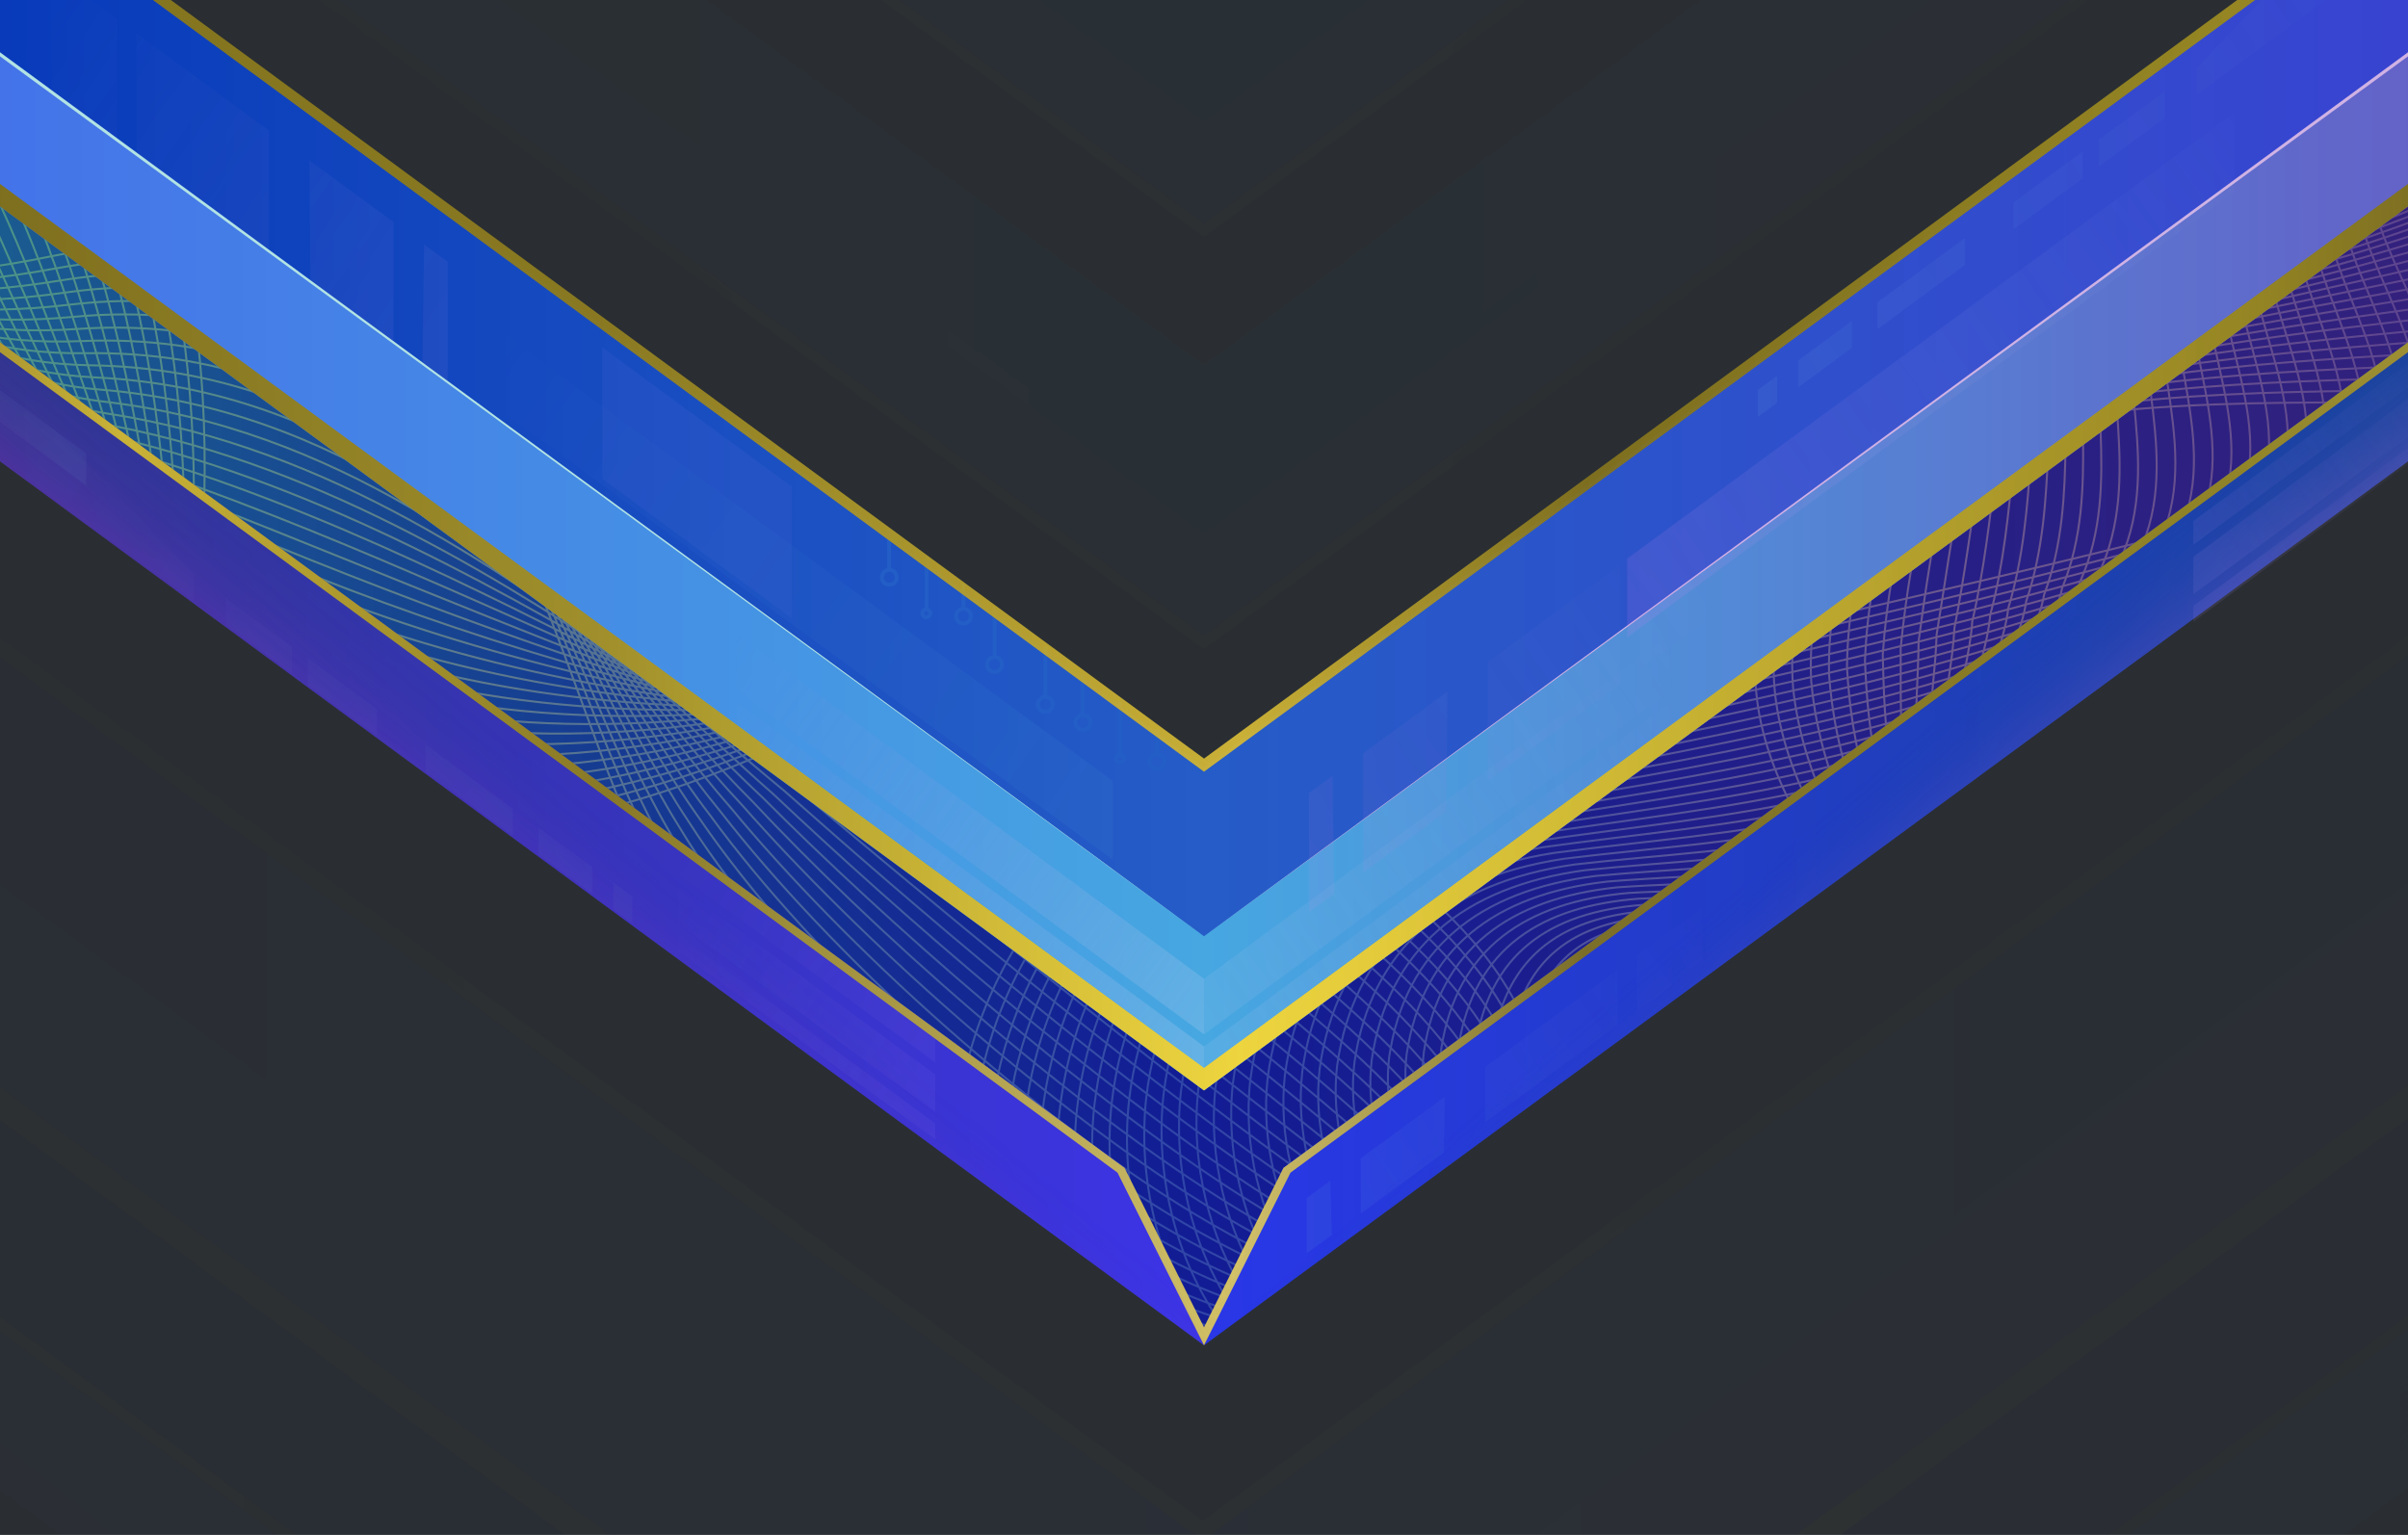 <?xml version="1.0" encoding="UTF-8"?>
<!-- Created with Inkscape (http://www.inkscape.org/) -->
<svg width="400" height="255" version="1.1" viewBox="0 0 105.83 67.469" xmlns="http://www.w3.org/2000/svg" xmlns:xlink="http://www.w3.org/1999/xlink">
 <defs>
  <linearGradient id="linearGradient16905">
   <stop stop-color="#1b668f" offset="0"/>
   <stop stop-color="#121c94" offset=".5"/>
   <stop stop-color="#382279" offset="1"/>
  </linearGradient>
  <linearGradient id="linearGradient78639">
   <stop stop-color="#2936ea" offset="0"/>
   <stop stop-color="#164593" offset="1"/>
  </linearGradient>
  <linearGradient id="linearGradient75480-3" x1="-21.655" x2="1378.4" y1="110.14" y2="110.14" gradientTransform="matrix(.088 0 0 .088 -7.087 3.644)" gradientUnits="userSpaceOnUse" xlink:href="#linearGradient16905"/>
  <linearGradient id="linearGradient3595-6" x1="-21.656" x2="383.08" y1="81.035" y2="81.035" gradientTransform="matrix(.332 0 0 .332 -7.087 -9.1482e-6)" gradientUnits="userSpaceOnUse">
   <stop stop-color="#51d677" stop-opacity=".478" offset="0"/>
   <stop stop-color="#eded84" stop-opacity=".329" offset=".265"/>
   <stop stop-color="#a9ebf6" stop-opacity=".2" offset=".495"/>
   <stop stop-color="#e9bf9d" stop-opacity=".357" offset=".742"/>
   <stop stop-color="#5138aa" stop-opacity=".522" offset="1"/>
  </linearGradient>
  <linearGradient id="linearGradient21995-7" x1="-21.655" x2="383.08" y1="92.147" y2="92.147" gradientTransform="translate(0 -155.84)" gradientUnits="userSpaceOnUse">
   <stop stop-color="#445feb" offset="0"/>
   <stop stop-color="#252fb5" offset=".5"/>
   <stop stop-color="#9b53c1" offset="1"/>
  </linearGradient>
  <linearGradient id="linearGradient21997-5" x1="-21.655" x2="383.08" y1="99.556" y2="99.556" gradientTransform="translate(0 -189.92)" gradientUnits="userSpaceOnUse">
   <stop stop-color="#3410ab" stop-opacity=".675" offset="0"/>
   <stop stop-color="#169bd6" offset=".5"/>
   <stop stop-color="#0940a2" stop-opacity=".57" offset="1"/>
  </linearGradient>
  <linearGradient id="linearGradient21999-5" x1="-24.528" x2="386.16" y1="-24.045" y2="-24.045" gradientTransform="translate(0 -138.44)" gradientUnits="userSpaceOnUse">
   <stop stop-color="#6a5e19" offset="0"/>
   <stop stop-color="#85751e" stop-opacity=".988" offset=".147"/>
   <stop stop-color="#8c7b20" stop-opacity=".969" offset=".305"/>
   <stop stop-color="#bda62c" stop-opacity=".957" offset=".511"/>
   <stop stop-color="#82721e" stop-opacity=".949" offset=".623"/>
   <stop stop-color="#968623" stop-opacity=".996" offset=".835"/>
   <stop stop-color="#4e4412" stop-opacity=".922" offset="1"/>
  </linearGradient>
  <linearGradient id="linearGradient22001-2" x1="-21.655" x2="1378.4" y1="110.14" y2="110.14" gradientTransform="matrix(.265 0 0 .265 0 -4.9)" gradientUnits="userSpaceOnUse" xlink:href="#linearGradient16905"/>
  <linearGradient id="linearGradient22003-9" x1="181.04" x2="361.42" y1="110.14" y2="110.14" gradientTransform="translate(0 -18.521)" gradientUnits="userSpaceOnUse" xlink:href="#linearGradient78639"/>
  <linearGradient id="linearGradient22005-1" x1="-21.655" x2="183.99" y1="110.14" y2="110.14" gradientTransform="translate(0 -18.521)" gradientUnits="userSpaceOnUse">
   <stop stop-color="#2f38a6" offset="0"/>
   <stop stop-color="#3d33eb" offset="1"/>
  </linearGradient>
  <linearGradient id="linearGradient22007-2" x1="-82.44" x2="1448.4" y1="345.52" y2="345.52" gradientTransform="scale(.265)" gradientUnits="userSpaceOnUse" xlink:href="#linearGradient1294-7"/>
  <linearGradient id="linearGradient1294-7">
   <stop stop-color="#6a5e19" offset="0"/>
   <stop stop-color="#d1b832" stop-opacity=".988" offset=".147"/>
   <stop stop-color="#8c7b20" stop-opacity=".969" offset=".305"/>
   <stop stop-color="#dbc865" stop-opacity=".957" offset=".511"/>
   <stop stop-color="#82721e" stop-opacity=".949" offset=".623"/>
   <stop stop-color="#968623" stop-opacity=".996" offset=".835"/>
   <stop stop-color="#cfb530" stop-opacity=".922" offset="1"/>
  </linearGradient>
  <linearGradient id="linearGradient22009-0" x1="-21.655" x2="383.08" y1="92.147" y2="92.147" gradientTransform="translate(0 -18.521)" gradientUnits="userSpaceOnUse">
   <stop stop-color="#445feb" offset="0"/>
   <stop stop-color="#4a55ed" offset=".5"/>
   <stop stop-color="#9b53c1" offset="1"/>
  </linearGradient>
  <linearGradient id="linearGradient22011-9" x1="-24.528" x2="386.16" y1="-24.045" y2="-24.045" gradientTransform="translate(0 -2.353)" gradientUnits="userSpaceOnUse" xlink:href="#linearGradient1056-3"/>
  <linearGradient id="linearGradient1056-3">
   <stop stop-color="#6a5e19" offset="0"/>
   <stop stop-color="#85751e" stop-opacity=".988" offset=".147"/>
   <stop stop-color="#a38f26" stop-opacity=".969" offset=".305"/>
   <stop stop-color="#f5d737" stop-opacity=".957" offset=".511"/>
   <stop stop-color="#968623" stop-opacity=".996" offset=".835"/>
   <stop stop-color="#4e4412" stop-opacity=".922" offset="1"/>
  </linearGradient>
  <linearGradient id="linearGradient22013-6" x1="-21.655" x2="383.08" y1="99.556" y2="99.556" gradientTransform="translate(0 -59.037)" gradientUnits="userSpaceOnUse">
   <stop stop-color="#3410ab" stop-opacity=".675" offset="0"/>
   <stop stop-color="#2936e9" offset=".5"/>
   <stop stop-color="#0940a2" stop-opacity=".57" offset="1"/>
  </linearGradient>
  <linearGradient id="linearGradient22015-0" x1="-24.528" x2="386.16" y1="-24.045" y2="-24.045" gradientTransform="translate(0 -44.553)" gradientUnits="userSpaceOnUse" xlink:href="#linearGradient17531-6"/>
  <linearGradient id="linearGradient17531-6">
   <stop stop-color="#6a5e19" offset="0"/>
   <stop stop-color="#85751e" stop-opacity=".988" offset=".147"/>
   <stop stop-color="#8c7b20" stop-opacity=".969" offset=".305"/>
   <stop stop-color="#d1b637" stop-opacity=".957" offset=".511"/>
   <stop stop-color="#82721e" stop-opacity=".949" offset=".623"/>
   <stop stop-color="#968623" stop-opacity=".996" offset=".835"/>
   <stop stop-color="#4e4412" stop-opacity=".922" offset="1"/>
  </linearGradient>
  <linearGradient id="linearGradient22017-2" x1="253.56" x2="239.42" y1="147.01" y2="130.45" gradientTransform="translate(0 -18.521)" gradientUnits="userSpaceOnUse">
   <stop stop-color="#28ead8" stop-opacity=".588" offset="0"/>
   <stop stop-color="#164593" stop-opacity=".023" offset="1"/>
  </linearGradient>
  <linearGradient id="linearGradient22019-6" x1="251.13" x2="241.25" y1="138.13" y2="126.04" gradientTransform="matrix(-1 0 0 1 361.42 -18.521)" gradientUnits="userSpaceOnUse">
   <stop stop-color="#dc29ea" stop-opacity=".687" offset="0"/>
   <stop stop-color="#164593" stop-opacity=".023" offset="1"/>
  </linearGradient>
  <linearGradient id="linearGradient24593-1" x1="181.04" x2="361.42" y1="110.14" y2="110.14" gradientTransform="matrix(.332 0 0 .332 -7.087 -.879)" gradientUnits="userSpaceOnUse" xlink:href="#linearGradient78639"/>
  <linearGradient id="linearGradient78325-8" x1="-21.655" x2="183.99" y1="110.14" y2="110.14" gradientTransform="matrix(.332 0 0 .332 -7.087 -.879)" gradientUnits="userSpaceOnUse">
   <stop stop-color="#2e3476" offset="0"/>
   <stop stop-color="#3d33eb" offset="1"/>
  </linearGradient>
  <linearGradient id="linearGradient87990-7" x1="-82.44" x2="1448.4" y1="345.52" y2="345.52" gradientTransform="matrix(.088 0 0 .088 -7.087 5.271)" gradientUnits="userSpaceOnUse" xlink:href="#linearGradient1294-7"/>
  <linearGradient id="linearGradient25753-9" x1="-21.655" x2="383.08" y1="92.147" y2="92.147" gradientTransform="matrix(.332 0 0 .332 -7.087 -.879)" gradientUnits="userSpaceOnUse">
   <stop stop-color="#4465eb" offset="0"/>
   <stop stop-color="#46a7e1" offset=".5"/>
   <stop stop-color="#6b50c1" offset="1"/>
  </linearGradient>
  <linearGradient id="linearGradient25219-2" x1="-24.528" x2="386.16" y1="-24.045" y2="-24.045" gradientTransform="matrix(.332 0 0 .332 -7.087 4.49)" gradientUnits="userSpaceOnUse" xlink:href="#linearGradient1056-3"/>
  <linearGradient id="linearGradient14910-0" x1="253.56" x2="239.42" y1="147.01" y2="130.45" gradientTransform="matrix(.332 0 0 .332 -7.087 -.879)" gradientUnits="userSpaceOnUse">
   <stop stop-color="#e06fea" stop-opacity=".39" offset="0"/>
   <stop stop-color="#164593" stop-opacity=".023" offset="1"/>
  </linearGradient>
  <linearGradient id="linearGradient15720-2" x1="251.13" x2="241.25" y1="138.13" y2="126.04" gradientTransform="matrix(-.332 0 0 .332 112.92 -.879)" gradientUnits="userSpaceOnUse">
   <stop stop-color="#dc29ea" stop-opacity=".183" offset="0"/>
   <stop stop-color="#164593" stop-opacity=".023" offset="1"/>
  </linearGradient>
  <linearGradient id="linearGradient35006-37" x1="542.26" x2="409.86" y1="531.52" y2="437.69" gradientTransform="matrix(.088 0 0 .088 -7.087 -9.1482e-6)" gradientUnits="userSpaceOnUse">
   <stop stop-color="#9e80dc" stop-opacity=".08" offset="0"/>
   <stop stop-color="#9e80dc" stop-opacity="0" offset="1"/>
  </linearGradient>
  <linearGradient id="linearGradient35006-3-5" x1="542.26" x2="409.86" y1="531.52" y2="437.69" gradientTransform="matrix(-.088 0 0 .088 144.58 -22.758)" gradientUnits="userSpaceOnUse">
   <stop stop-color="#9e80dc" stop-opacity=".123" offset="0"/>
   <stop stop-color="#9e80dc" stop-opacity="0" offset="1"/>
  </linearGradient>
  <linearGradient id="linearGradient26562-9" x1="-21.655" x2="383.08" y1="99.556" y2="99.556" gradientTransform="matrix(.332 0 0 .332 -7.087 -14.331)" gradientUnits="userSpaceOnUse">
   <stop stop-color="#0031b6" offset="0"/>
   <stop stop-color="#255cc7" offset=".5"/>
   <stop stop-color="#3d3dd3" offset="1"/>
  </linearGradient>
  <linearGradient id="linearGradient34063-2" x1="79.735" x2="21.187" y1="42.158" y2="1.004" gradientTransform="matrix(.332 0 0 .332 -7.087 -9.1482e-6)" gradientUnits="userSpaceOnUse">
   <stop stop-color="#9e7fdc" stop-opacity=".1" offset="0"/>
   <stop stop-color="#9e7fdc" stop-opacity="0" offset="1"/>
  </linearGradient>
  <linearGradient id="linearGradient53858-2" x1="79.735" x2="21.187" y1="42.158" y2="1.004" gradientTransform="matrix(-.332 0 0 .332 84.188 38.348)" gradientUnits="userSpaceOnUse">
   <stop stop-color="#7fdcdb" stop-opacity=".07" offset="0"/>
   <stop stop-color="#9e7fdc" stop-opacity="0" offset="1"/>
  </linearGradient>
  <linearGradient id="linearGradient35392-8" x1="654.09" x2="409.86" y1="615.36" y2="437.69" gradientTransform="matrix(.088 0 0 .088 -4.539 -9.499)" gradientUnits="userSpaceOnUse">
   <stop stop-color="#b1cdef" stop-opacity=".263" offset="0"/>
   <stop stop-color="#9e80dc" stop-opacity="0" offset="1"/>
  </linearGradient>
  <linearGradient id="linearGradient37083-9" x1="32.688" x2="-4.307" y1="61.359" y2="35.59" gradientTransform="matrix(.332 0 0 .332 -7.087 -9.1482e-6)" gradientUnits="userSpaceOnUse">
   <stop stop-color="#a9e3ed" stop-opacity=".05" offset="0"/>
   <stop stop-color="#a9e3ed" stop-opacity="0" offset="1"/>
  </linearGradient>
  <linearGradient id="linearGradient37280-7" x1="32.688" x2="-4.307" y1="61.359" y2="35.59" gradientTransform="matrix(.814 0 0 .814 22.245 -14.519)" gradientUnits="userSpaceOnUse">
   <stop stop-color="#60cbde" stop-opacity=".06" offset="0"/>
   <stop stop-color="#a9e3ed" stop-opacity="0" offset="1"/>
  </linearGradient>
  <linearGradient id="linearGradient37849-3" x1="32.688" x2="-4.307" y1="61.359" y2="35.59" gradientTransform="matrix(.814 0 0 .814 1.134 -11.718)" gradientUnits="userSpaceOnUse">
   <stop stop-color="#84b0b8" stop-opacity=".05" offset="0"/>
   <stop stop-color="#a9e3ed" stop-opacity="0" offset="1"/>
  </linearGradient>
  <linearGradient id="linearGradient69576-6" x1="-24.528" x2="386.16" y1="-24.045" y2="-24.045" gradientTransform="matrix(.332 0 0 .332 -7.087 -9.522)" gradientUnits="userSpaceOnUse" xlink:href="#linearGradient17531-6"/>
  <linearGradient id="linearGradient53643-1" x1="79.735" x2="21.187" y1="42.158" y2="1.004" gradientTransform="matrix(-.332 0 0 .332 84.291 23.36)" gradientUnits="userSpaceOnUse">
   <stop stop-color="#dc7fdc" stop-opacity=".08" offset="0"/>
   <stop stop-color="#9e7fdc" stop-opacity="0" offset="1"/>
  </linearGradient>
  <linearGradient id="linearGradient53697-2" x1="32.688" x2="-4.307" y1="61.359" y2="35.59" gradientTransform="matrix(-.814 0 0 .814 103.92 -33.988)" gradientUnits="userSpaceOnUse">
   <stop stop-color="#a9e3ed" stop-opacity=".06" offset="0"/>
   <stop stop-color="#a9e3ed" stop-opacity="0" offset="1"/>
  </linearGradient>
  <linearGradient id="linearGradient53804-9" x1="32.688" x2="-4.307" y1="61.359" y2="35.59" gradientTransform="matrix(-.814 0 0 .814 98.174 -24.293)" gradientUnits="userSpaceOnUse">
   <stop stop-color="#dd83f2" stop-opacity=".125" offset="0"/>
   <stop stop-color="#a9e3ed" stop-opacity="0" offset="1"/>
  </linearGradient>
  <linearGradient id="linearGradient5163-3" x1="654.09" x2="409.86" y1="615.36" y2="437.69" gradientTransform="matrix(-.088 0 0 .088 110.37 -9.499)" gradientUnits="userSpaceOnUse">
   <stop stop-color="#b1cdef" stop-opacity=".147" offset="0"/>
   <stop stop-color="#9e80dc" stop-opacity="0" offset="1"/>
  </linearGradient>
 </defs>
 <rect width="105.83" height="67.469" fill="#2a2e32" stop-color="#000000" style="-inkscape-stroke:none;font-variation-settings:normal;paint-order:stroke fill markers"/>
 <path d="m-14.277-2.166v6.946l63.546 46.665 3.646 7.696 3.646-7.696 63.546-46.665v-6.946l-67.192 49.343z" fill="url(#linearGradient75480-3)" stop-color="#000000" style="-inkscape-stroke:none;font-variation-settings:normal"/>
 <path d="m-20.818 5.26s3.598 7.484 16.797 6.832c1.885-0.093 3.967-0.352 6.262-0.823 13.769-2.824 18.737 7.374 22.335 16.909 1.199 3.179 2.246 6.284 3.416 8.808 3.362 7.254 11.739 16.196 20.94 20.286 5.52 2.454 11.337 3.162 16.544 0.709 4.436-2.089 5.301-4.623 5.122-6.981s-1.404-4.543-1.146-5.933c0.667-3.596 3.259-4.043 5.861-3.801 4.336 0.403 8.7 2.717 4.226-4.454-1.39-2.228-2.08-4.231-2.311-5.999-0.692-5.304 2.753-8.489 3.857-9.235 1.453-0.982 3.155-1.719 5.039-2.272 13.189-3.87 35.299 1.308 43.194-4.86m-149.66-9.428c0.319 0.1 3.868 7.763 16.677 7.427 1.828-0.029 3.857-0.229 6.101-0.644 13.464-2.49 18.655 7.353 22.429 16.497 1.244 3.054 2.356 6.064 3.591 8.53 3.511 7.08 11.919 15.927 20.957 20.06 5.423 2.48 11.096 3.279 16.131 1 4.277-1.891 5.001-4.224 4.612-6.453-0.389-2.229-1.747-4.618-1.469-6.241 0.669-3.7 3.321-4.342 6.155-4.18 4.569 0.307 9.292 2.451 5.214-4.593-1.242-2.195-1.838-4.166-2.042-5.9-0.544-5.25 2.6-8.535 3.72-9.344 1.42-0.968 3.09-1.696 4.946-2.241 13.19-3.82 34.58 0.754 42.256-5.242m-148.8-8.917c0.637 0.199 4.138 8.043 16.558 8.021 1.771 0.036 3.747-0.106 5.94-0.465 13.158-2.157 18.572 7.333 22.522 16.085 1.29 2.93 2.466 5.845 3.765 8.252 3.66 6.907 12.098 15.658 20.975 19.834 5.326 2.506 10.856 3.396 15.719 1.291 4.117-1.692 4.701-3.825 4.103-5.924-0.598-2.098-2.091-4.693-1.792-6.549 0.672-3.804 3.382-4.64 6.45-4.559 4.802 0.21 9.884 2.185 6.202-4.732-1.095-2.162-1.596-4.101-1.773-5.801-0.397-5.196 2.447-8.581 3.582-9.453 1.387-0.955 3.024-1.673 4.853-2.21 13.191-3.769 33.86 0.2 41.317-5.625m-147.94-8.406c0.956 0.299 4.408 8.322 16.438 8.616 1.714 0.1 3.637 0.017 5.779-0.287 12.852-1.824 18.49 7.312 22.616 15.673 1.335 2.805 2.576 5.626 3.94 7.974 3.809 6.734 12.277 15.389 20.993 19.608 5.229 2.532 10.615 3.514 15.307 1.582 3.958-1.494 4.401-3.426 3.594-5.395-0.807-1.968-2.434-4.768-2.114-6.857 0.674-3.908 3.444-4.939 6.745-4.938 5.035 0.114 10.476 1.919 7.19-4.872-0.948-2.129-1.354-4.037-1.504-5.702-0.25-5.141 2.293-8.627 3.444-9.562 1.355-0.942 2.959-1.651 4.76-2.179 13.192-3.719 33.141-0.354 40.378-6.008m-147.09-7.895c1.275 0.399 4.678 8.602 16.318 9.211 1.657 0.165 3.527 0.14 5.618-0.108 12.546-1.49 18.407 7.292 22.709 15.26 1.38 2.681 2.686 5.407 4.114 7.696 3.958 6.561 12.456 15.119 21.01 19.382 5.132 2.558 10.375 3.631 14.895 1.873 3.799-1.296 4.1-3.028 3.084-4.866s-2.778-4.843-2.437-7.166c0.677-4.012 3.506-5.237 7.039-5.316 5.267 0.018 11.068 1.653 8.178-5.011-0.8-2.096-1.113-3.972-1.236-5.603-0.102-5.087 2.14-8.673 3.306-9.671 1.322-0.928 2.894-1.628 4.666-2.148 13.193-3.669 32.422-0.908 39.44-6.391m-146.23-7.383c1.593 0.499 4.947 8.882 16.199 9.805 1.6 0.229 3.417 0.264 5.457 0.071 12.24-1.157 18.325 7.271 22.803 14.848 1.425 2.557 2.796 5.188 4.288 7.418 4.108 6.388 12.636 14.85 21.028 19.156 5.035 2.583 10.135 3.749 14.482 2.164 3.639-1.097 3.8-2.629 2.575-4.337-1.225-1.708-3.121-4.918-2.759-7.474 0.679-4.116 3.568-5.536 7.334-5.695 5.5-0.078 11.66 1.387 9.167-5.151-0.653-2.063-0.871-3.907-0.967-5.504 0.045-5.033 1.986-8.72 3.168-9.78 1.29-0.915 2.829-1.605 4.573-2.117 13.194-3.618 31.702-1.462 38.501-6.774m-145.37-6.872c1.912 0.598 5.217 9.161 16.079 10.4 1.543 0.293 3.307 0.387 5.295 0.25 11.934-0.823 18.242 7.251 22.896 14.436 1.47 2.432 2.906 4.968 4.463 7.14 4.257 6.214 12.815 14.581 21.045 18.93 4.938 2.609 9.894 3.866 14.07 2.454 3.48-0.899 3.5-2.23 2.066-3.808s-3.464-4.993-3.082-7.782c0.681-4.22 3.629-5.835 7.629-6.074 5.733-0.174 12.252 1.12 10.155-5.29-0.506-2.03-0.629-3.842-0.698-5.404 0.193-4.979 1.833-8.766 3.031-9.889 1.257-0.902 2.764-1.582 4.48-2.086 13.194-3.568 30.983-2.017 37.562-7.156m-144.52-6.361c2.231 0.698 5.487 9.441 15.959 10.995 1.486 0.358 3.196 0.51 5.134 0.428 11.628-0.49 18.16 7.231 22.99 14.024 1.516 2.308 3.015 4.749 4.637 6.862 4.406 6.041 12.994 14.312 21.063 18.704 4.841 2.635 9.654 3.983 13.658 2.745 3.32-0.7 3.2-1.832 1.556-3.279-1.643-1.448-3.808-5.068-3.405-8.09 0.684-4.324 3.691-6.133 7.923-6.453 5.966-0.271 12.844 0.854 11.143-5.429-0.358-1.997-0.387-3.777-0.429-5.305 0.34-4.924 1.679-8.812 2.893-9.998 1.224-0.888 2.698-1.559 4.387-2.055 13.195-3.518 30.264-2.571 36.624-7.539m-143.66-5.85c2.55 0.798 5.757 9.72 15.84 11.589 1.429 0.422 3.086 0.633 4.973 0.607 11.323-0.156 18.077 7.21 23.083 13.611 1.561 2.183 3.125 4.53 4.812 6.584 4.555 5.868 13.173 14.043 21.081 18.478 4.744 2.661 9.413 4.101 13.246 3.036 3.161-0.502 2.899-1.433 1.047-2.75-1.853-1.317-4.151-5.143-3.727-8.398 0.686-4.428 3.753-6.432 8.218-6.832 6.198-0.367 13.436 0.588 12.131-5.569-0.211-1.964-0.145-3.712-0.16-5.206 0.487-4.87 1.526-8.858 2.755-10.107 1.192-0.875 2.633-1.537 4.294-2.024 13.196-3.467 29.544-3.125 35.685-7.922m-142.8-5.338c2.868 0.897 6.027 10 15.72 12.184 1.371 0.487 2.976 0.756 4.812 0.786 11.017 0.177 17.995 7.19 23.177 13.199 1.606 2.059 3.235 4.311 4.986 6.306 4.704 5.695 13.352 13.773 21.098 18.252 4.647 2.687 9.173 4.218 12.834 3.327 3.001-0.303 2.599-1.034 0.537-2.221-2.062-1.187-4.495-5.218-4.05-8.706 0.689-4.532 3.815-6.73 8.513-7.21 6.431-0.463 14.028 0.322 13.119-5.708-0.064-1.931 0.097-3.647 0.109-5.107 0.635-4.816 1.373-8.905 2.617-10.216 1.159-0.862 2.568-1.514 4.2-1.993 13.197-3.417 28.825-3.679 34.747-8.305m-141.94-4.827c3.187 0.997 6.297 10.279 15.6 12.778 1.314 0.551 2.866 0.879 4.651 0.964 10.711 0.51 17.912 7.169 23.27 12.787 1.651 1.935 3.345 4.091 5.16 6.028 4.854 5.521 13.532 13.504 21.116 18.025 4.551 2.713 8.933 4.336 12.421 3.618 2.842-0.105 2.299-0.635 0.028-1.692s-4.838-5.293-4.372-9.014c0.691-4.636 3.877-7.029 8.808-7.589 6.664-0.559 14.62 0.056 14.107-5.848 0.084-1.899 0.339-3.582 0.377-5.008 0.782-4.761 1.219-8.951 2.479-10.325 1.126-0.848 2.503-1.491 4.107-1.962 13.198-3.366 28.106-4.233 33.808-8.687m-141.09-4.316c3.506 1.097 6.566 10.559 15.481 13.373 1.257 0.616 2.756 1.003 4.49 1.143 10.405 0.844 17.83 7.149 23.364 12.374 1.696 1.81 3.455 3.872 5.335 5.75 5.003 5.348 13.711 13.235 21.133 17.799 4.454 2.739 8.692 4.453 12.009 3.909 2.682 0.094 1.998-0.237-0.481-1.163-2.48-0.927-5.181-5.368-4.695-9.322 0.694-4.739 3.938-7.328 9.102-7.968 6.897-0.655 15.212-0.21 15.095-5.987 0.231-1.866 0.581-3.517 0.646-4.909 0.93-4.707 1.066-8.997 2.342-10.435 1.094-0.835 2.437-1.468 4.014-1.931 13.198-3.316 27.387-4.787 32.869-9.07m-140.23-3.805c3.825 1.197 6.836 10.839 15.361 13.968 1.2 0.68 2.646 1.126 4.329 1.322 10.099 1.177 17.747 7.128 23.457 11.962 1.741 1.686 3.565 3.653 5.509 5.472 5.152 5.175 13.89 12.966 21.151 17.573 4.356 2.764 8.452 4.571 11.597 4.2 2.523 0.292 1.698 0.162-0.991-0.634-2.689-0.797-5.525-5.443-5.018-9.631 0.696-4.843 4-7.626 9.397-8.347 7.129-0.751 15.804-0.477 16.083-6.126 0.378-1.833 0.823-3.452 0.915-4.81 1.077-4.653 0.913-9.043 2.204-10.544 1.061-0.822 2.372-1.445 3.921-1.9 13.199-3.266 26.667-5.341 31.931-9.453m-139.37-3.293c4.143 1.296 7.106 11.118 15.241 14.562 1.143 0.744 2.536 1.249 4.168 1.501 9.793 1.511 17.665 7.108 23.551 11.55 1.786 1.561 3.675 3.434 5.684 5.194 5.301 5.002 14.069 12.697 21.168 17.347 4.26 2.79 8.211 4.688 11.185 4.49 2.363 0.491 1.398 0.561-1.5-0.105-2.898-0.666-5.868-5.518-5.34-9.939 0.698-4.947 4.062-7.925 9.692-8.725 7.362-0.848 16.396-0.743 17.072-6.266 0.526-1.8 1.065-3.387 1.184-4.711 1.224-4.599 0.759-9.089 2.066-10.653 1.028-0.808 2.307-1.423 3.828-1.869 13.2-3.215 25.948-5.895 30.992-9.835m-138.51-2.782c4.462 1.396 7.376 11.398 15.122 15.157 1.086 0.809 2.426 1.372 4.007 1.679 9.487 1.844 17.582 7.088 23.644 11.138 1.832 1.437 3.785 3.215 5.858 4.916 5.45 4.829 14.248 12.428 21.186 17.121 4.163 2.816 7.971 4.806 10.772 4.781 2.204 0.689 1.098 0.96-2.009 0.423-3.107-0.536-6.212-5.593-5.663-10.247 0.701-5.051 4.124-8.223 9.986-9.104 7.595-0.944 16.988-1.009 18.06-6.405 0.673-1.767 1.306-3.322 1.453-4.612 1.372-4.544 0.606-9.136 1.928-10.762 0.996-0.795 2.242-1.4 3.735-1.838 13.201-3.165 25.229-6.449 30.054-10.218m-137.66-2.271c4.781 1.496 7.646 11.677 15.002 15.751 1.028 0.873 2.316 1.495 3.846 1.858 9.182 2.178 17.5 7.067 23.738 10.725 1.877 1.313 3.895 2.995 6.033 4.638 5.6 4.655 14.428 12.158 21.204 16.895 4.066 2.842 7.731 4.923 10.36 5.072 2.044 0.887 0.797 1.358-2.519 0.952-3.316-0.406-6.555-5.668-5.986-10.555 0.703-5.155 4.185-8.522 10.281-9.483 7.828-1.04 17.58-1.275 19.048-6.545 0.82-1.734 1.548-3.258 1.721-4.512 1.519-4.49 0.452-9.182 1.791-10.871 0.963-0.782 2.176-1.377 3.642-1.807 13.202-3.115 24.509-7.003 29.115-10.601m-136.8-1.76c5.099 1.595 7.916 11.957 14.882 16.346 0.971 0.938 2.205 1.618 3.685 2.037 8.876 2.511 17.417 7.047 23.831 10.313 1.922 1.188 4.005 2.776 6.207 4.36 5.749 4.482 14.607 11.889 21.221 16.669 3.969 2.868 7.49 5.04 9.948 5.363 1.885 1.086 0.497 1.757-3.028 1.481-3.525-0.276-6.898-5.743-6.308-10.863 0.706-5.259 4.247-8.821 10.576-9.862 8.06-1.136 18.172-1.541 20.036-6.684 0.968-1.701 1.79-3.193 1.99-4.413 1.667-4.436 0.299-9.228 1.653-10.98 0.93-0.768 2.111-1.354 3.548-1.776 13.202-3.064 23.79-7.557 28.176-10.984m-135.94-1.248c5.418 1.695 8.185 12.236 14.763 16.941 0.914 1.002 2.095 1.742 3.524 2.216 8.57 2.844 17.335 7.026 23.925 9.901 1.967 1.064 4.114 2.557 6.381 4.082 5.898 4.309 14.786 11.62 21.239 16.443 3.872 2.894 7.25 5.158 9.536 5.654 1.726 1.284 0.197 2.156-3.538 2.01-3.734-0.146-7.242-5.818-6.631-11.171 0.708-5.363 4.309-9.119 10.871-10.24 8.293-1.232 18.764-1.807 21.024-6.823 1.115-1.668 2.032-3.128 2.259-4.314 1.814-4.381 0.145-9.274 1.515-11.089 0.898-0.755 2.046-1.331 3.455-1.745 13.203-3.014 23.071-8.111 27.238-11.366m-135.08-0.737c5.737 1.795 8.455 12.516 14.643 17.535 0.857 1.067 1.985 1.865 3.363 2.394 8.264 3.178 17.252 7.006 24.018 9.489 2.012 0.939 4.224 2.338 6.556 3.804 6.047 4.136 14.965 11.351 21.256 16.217 3.775 2.92 7.009 5.275 9.124 5.945 1.566 1.483-0.103 2.555-4.047 2.539-3.943-0.015-7.585-5.893-6.953-11.479 0.711-5.467 4.371-9.418 11.165-10.619 8.526-1.329 19.356-2.074 22.012-6.963 1.262-1.635 2.274-3.063 2.528-4.215 1.962-4.327-0.008-9.32 1.377-11.198 0.865-0.742 1.981-1.308 3.362-1.714 13.204-2.964 22.351-8.665 26.299-11.749m-134.23-0.226c6.056 1.895 8.725 12.796 14.523 18.13 0.8 1.131 1.875 1.988 3.202 2.573 7.958 3.511 17.17 6.985 24.112 9.076 2.058 0.815 4.334 2.119 6.73 3.526 6.196 3.962 15.145 11.082 21.274 15.991 3.678 2.945 6.769 5.393 8.711 6.236 1.407 1.681-0.404 2.953-4.556 3.068-4.152 0.115-7.929-5.968-7.276-11.787 0.713-5.571 4.432-9.716 11.46-10.998 8.759-1.425 19.948-2.34 23-7.102 1.41-1.602 2.516-2.998 2.797-4.116 2.109-4.273-0.161-9.367 1.24-11.307 0.833-0.728 1.916-1.286 3.269-1.683 13.205-2.913 21.632-9.22 25.36-12.132m-133.37 0.286c6.374 1.994 8.995 13.075 14.404 18.725 0.743 1.195 1.765 2.111 3.041 2.752 7.652 3.845 17.087 6.965 24.205 8.664 2.103 0.691 4.444 1.899 6.905 3.248 6.346 3.789 15.324 10.812 21.292 15.764 3.581 2.971 6.528 5.51 8.299 6.526 1.247 1.88-0.704 3.352-5.066 3.597-4.362 0.245-8.272-6.043-7.599-12.096 0.715-5.675 4.494-10.015 11.755-11.377 8.991-1.521 20.54-2.606 23.988-7.242 1.557-1.569 2.758-2.933 3.066-4.017 2.256-4.219-0.315-9.413 1.102-11.416 0.8-0.715 1.85-1.263 3.176-1.652 13.206-2.863 20.913-9.774 24.422-12.515m-132.51 0.797c6.693 2.094 9.265 13.355 14.284 19.319 0.686 1.26 1.655 2.234 2.88 2.93 7.346 4.178 17.005 6.944 24.299 8.252 2.148 0.566 4.554 1.68 7.079 2.97 6.495 3.616 15.503 10.543 21.309 15.538 3.484 2.997 6.288 5.627 7.887 6.817 1.088 2.078-1.004 3.751-5.575 4.126-4.571 0.375-8.615-6.118-7.921-12.404 0.718-5.778 4.556-10.314 12.049-11.755 9.224-1.617 21.132-2.872 24.976-7.381 1.704-1.537 3-2.868 3.334-3.917 2.404-4.164-0.468-9.459 0.964-11.526 0.767-0.702 1.785-1.24 3.082-1.621 13.207-2.812 20.194-10.328 23.483-12.897m-131.65 1.308c7.012 2.194 9.535 13.634 14.164 19.914 0.629 1.324 1.545 2.357 2.718 3.109 7.04 4.511 16.922 6.924 24.392 7.839 2.193 0.442 4.664 1.461 7.253 2.692 6.644 3.443 15.682 10.274 21.327 15.312 3.387 3.023 6.048 5.745 7.475 7.108 0.928 2.277-1.304 4.15-6.084 4.655-4.78 0.505-8.959-6.193-8.244-12.712 0.72-5.882 4.618-10.612 12.344-12.134 9.457-1.713 21.724-3.138 25.965-7.52 1.852-1.504 3.242-2.803 3.603-3.818 2.551-4.11-0.622-9.505 0.826-11.635 0.735-0.688 1.72-1.217 2.989-1.59 13.207-2.762 19.474-10.882 22.545-13.28m-130.8 1.819c7.33 2.293 9.804 13.914 14.045 20.508 0.571 1.389 1.435 2.481 2.557 3.288 6.735 4.845 16.84 6.904 24.486 7.427 2.238 0.317 4.774 1.242 7.428 2.413 6.793 3.269 15.861 10.005 21.344 15.086 3.29 3.049 5.807 5.862 7.062 7.399 0.769 2.475-1.605 4.548-6.594 5.184-4.989 0.635-9.302-6.268-8.567-13.02 0.723-5.986 4.679-10.911 12.639-12.513 9.69-1.81 22.316-3.404 26.953-7.66 1.999-1.471 3.483-2.738 3.872-3.719 2.699-4.056-0.775-9.551 0.688-11.744 0.702-0.675 1.655-1.194 2.896-1.558 13.208-2.712 18.755-11.436 21.606-13.663m-129.94 2.331c7.649 2.393 10.074 14.193 13.925 21.103 0.514 1.453 1.325 2.604 2.396 3.467 6.429 5.178 16.757 6.883 24.579 7.015 2.283 0.193 4.884 1.022 7.602 2.135 6.942 3.096 16.041 9.736 21.362 14.86 3.193 3.075 5.567 5.98 6.65 7.69 0.609 2.674-1.905 4.947-7.103 5.713-5.198 0.766-9.646-6.343-8.889-13.328 0.725-6.09 4.741-11.209 12.934-12.892 9.922-1.906 22.908-3.67 27.941-7.799 2.147-1.438 3.725-2.674 4.141-3.62 2.846-4.002-0.928-9.598 0.551-11.853 0.669-0.662 1.589-1.172 2.803-1.528 13.209-2.661 18.036-11.99 20.667-14.046m-129.08 2.842c7.968 2.493 10.344 14.473 13.805 21.698 0.457 1.517 1.215 2.727 2.235 3.645 6.123 5.512 16.675 6.863 24.673 6.603 2.329 0.069 4.994 0.803 7.777 1.857 7.091 2.923 16.22 9.467 21.38 14.634 3.096 3.1 5.326 6.097 6.238 7.981 0.45 2.872-2.205 5.346-7.612 6.242-5.407 0.896-9.989-6.418-9.212-13.636 0.728-6.194 4.803-11.508 13.228-13.27 10.155-2.002 23.5-3.937 28.929-7.939 2.294-1.405 3.967-2.609 4.41-3.521 2.993-3.947-1.082-9.644 0.413-11.962 0.637-0.648 1.524-1.149 2.71-1.496 13.21-2.611 17.316-12.544 19.729-14.428m-128.22 3.353c8.286 2.593 10.614 14.753 13.686 22.292 0.4 1.582 1.105 2.85 2.074 3.824 5.817 5.845 16.592 6.842 24.766 6.19 2.374-0.056 5.103 0.584 7.951 1.579 7.241 2.75 16.399 9.197 21.397 14.408 2.999 3.126 5.086 6.215 5.826 8.271 0.29 3.071-2.506 5.745-8.122 6.771s-10.332-6.493-9.534-13.944c0.73-6.298 4.865-11.807 13.523-13.649 10.388-2.098 24.092-4.203 29.917-8.078 2.441-1.372 4.209-2.544 4.678-3.422 3.141-3.893-1.235-9.69 0.275-12.071 0.604-0.635 1.459-1.126 2.617-1.466 13.211-2.561 16.597-13.098 18.79-14.811m-127.37 3.864c8.605 2.692 10.884 15.032 13.566 22.887 0.343 1.646 0.994 2.973 1.913 4.003 5.511 6.179 16.51 6.822 24.86 5.778 2.419-0.18 5.213 0.365 8.126 1.301 7.39 2.577 16.578 8.928 21.415 14.182 2.902 3.152 4.846 6.332 5.414 8.562 0.131 3.269-2.806 6.143-8.631 7.3s-10.676-6.568-9.857-14.252c0.732-6.402 4.927-12.105 13.818-14.028 10.621-2.194 24.684-4.469 30.905-8.217 2.589-1.339 4.451-2.479 4.947-3.323 3.288-3.839-1.389-9.736 0.137-12.18 0.571-0.622 1.394-1.103 2.523-1.435 13.211-2.51 15.878-13.652 17.852-15.194m-126.51 4.376c8.924 2.792 11.154 15.312 13.446 23.481 0.286 1.711 0.884 3.096 1.752 4.182 5.205 6.512 16.427 6.801 24.953 5.366 2.464-0.305 5.323 0.146 8.3 1.023 7.539 2.403 16.757 8.659 21.432 13.956 2.805 3.178 4.605 6.449 5.001 8.853-0.029 3.467-3.106 6.542-9.14 7.829-6.034 1.286-11.019-6.643-10.18-14.561 0.735-6.506 4.988-12.404 14.112-14.407 10.853-2.291 25.275-4.735 31.893-8.357 2.736-1.306 4.693-2.414 5.216-3.224 3.436-3.784-1.542-9.783-6.09e-4 -12.289 0.539-0.608 1.329-1.08 2.43-1.403 13.212-2.46 15.158-14.206 16.913-15.577m-125.65 4.887c9.242 2.892 11.423 15.591 13.327 24.076 0.229 1.775 0.774 3.219 1.591 4.36 4.899 6.846 16.345 6.781 25.047 4.953 2.509-0.429 5.433-0.074 8.474 0.745 7.688 2.23 16.937 8.39 21.45 13.73 2.708 3.204 4.365 6.567 4.589 9.144-0.188 3.666-3.406 6.941-9.65 8.357-6.244 1.417-11.363-6.718-10.502-14.869 0.737-6.609 5.05-12.702 14.407-14.785 11.086-2.387 25.867-5.001 32.881-8.496 2.883-1.273 4.935-2.349 5.485-3.124 3.583-3.73-1.695-9.829-0.138-12.398 0.506-0.595 1.263-1.058 2.337-1.372 13.213-2.41 14.439-14.76 15.974-15.959m-124.8 5.398c9.561 2.991 11.693 15.871 13.207 24.671 0.171 1.839 0.664 3.343 1.43 4.539 4.594 7.179 16.262 6.76 25.14 4.541 2.554-0.553 5.543-0.293 8.649 0.467 7.837 2.057 17.116 8.121 21.467 13.503 2.611 3.23 4.124 6.684 4.177 9.435-0.348 3.864-3.707 7.34-10.159 8.886-6.453 1.547-11.706-6.793-10.825-15.177 0.74-6.713 5.112-13.001 14.702-15.164 11.319-2.483 26.459-5.267 33.87-8.636 3.031-1.24 5.177-2.284 5.754-3.025 3.73-3.676-1.849-9.875-0.276-12.507 0.474-0.582 1.198-1.035 2.244-1.341 13.214-2.359 13.72-15.314 15.036-16.342m-123.94 5.909c9.88 3.091 11.963 16.151 13.087 25.265 0.114 1.904 0.554 3.466 1.269 4.718 4.288 7.512 16.18 6.74 25.234 4.129 2.599-0.678 5.653-0.512 8.823 0.189 7.987 1.884 17.295 7.851 21.485 13.277 2.514 3.256 3.884 6.802 3.765 9.726-0.507 4.063-4.007 7.738-10.669 9.415-6.662 1.677-12.049-6.868-11.148-15.485 0.742-6.817 5.174-13.3 14.997-15.543 11.552-2.579 27.051-5.534 34.858-8.775 3.178-1.208 5.419-2.219 6.022-2.926 3.878-3.621-2.002-9.921-0.414-12.616 0.441-0.568 1.133-1.012 2.151-1.31 13.215-2.309 13-15.868 14.097-16.725m-123.08 6.421c10.199 3.191 12.233 16.43 12.968 25.86 0.057 1.968 0.444 3.589 1.108 4.896 3.982 7.846 16.097 6.72 25.327 3.717 2.645-0.802 5.763-0.731 8.998-0.089 8.136 1.71 17.474 7.582 21.503 13.051 2.417 3.281 3.643 6.919 3.353 10.017-0.666 4.261-4.307 8.137-11.178 9.944-6.871 1.807-12.393-6.943-11.47-15.793 0.745-6.921 5.236-13.598 15.291-15.922 11.784-2.675 27.643-5.8 35.846-8.914 3.325-1.175 5.661-2.154 6.291-2.827 4.025-3.567-2.156-9.967-0.552-12.726 0.408-0.555 1.068-0.989 2.058-1.279 13.215-2.259 12.281-16.422 13.158-17.108m-122.22 6.932c10.517 3.291 12.503 16.71 12.848 26.454 2.68e-5 2.033 0.334 3.712 0.947 5.075 3.676 8.179 16.015 6.699 25.421 3.304 2.69-0.927 5.873-0.95 9.172-0.367 8.285 1.537 17.654 7.313 21.52 12.825 2.32 3.307 3.403 7.036 2.94 10.307-0.826 4.46-4.607 8.536-11.687 10.473-7.08 1.937-12.736-7.018-11.793-16.101 0.747-7.025 5.297-13.897 15.586-16.301 12.017-2.771 28.235-6.066 36.834-9.054 3.473-1.142 5.902-2.089 6.56-2.728 4.173-3.513-2.309-10.014-0.69-12.835 0.376-0.542 1.002-0.966 1.964-1.248 13.216-2.208 11.562-16.976 12.22-17.49m-121.37 7.443c10.836 3.39 12.773 16.989 12.728 27.049-0.057 2.097 0.224 3.835 0.786 5.254 3.37 8.513 15.932 6.679 25.514 2.892 2.735-1.051 5.982-1.17 9.346-0.645 8.434 1.364 17.833 7.044 21.538 12.599 2.223 3.333 3.163 7.154 2.528 10.598-0.985 4.658-4.908 8.935-12.197 11.002-7.289 2.067-13.08-7.093-12.115-16.409 0.749-7.129 5.359-14.195 15.881-16.679 12.25-2.868 28.827-6.332 37.822-9.193 3.62-1.109 6.144-2.025 6.829-2.629 4.32-3.459-2.462-10.06-0.827-12.944 0.343-0.528 0.937-0.944 1.871-1.217 13.217-2.158 10.843-17.53 11.281-17.873m-120.51 7.955c11.155 3.49 13.042 17.269 12.609 27.644-0.114 2.162 0.114 3.958 0.624 5.433 3.064 8.846 15.85 6.658 25.608 2.48 2.78-1.175 6.092-1.389 9.521-0.923 8.583 1.191 18.012 6.775 21.555 12.373 2.126 3.359 2.922 7.271 2.116 10.889-1.145 4.857-5.208 9.333-12.706 11.531-7.498 2.198-13.423-7.168-12.438-16.717 0.752-7.233 5.421-14.494 16.175-17.058 12.483-2.964 29.419-6.598 38.81-9.332 3.768-1.076 6.386-1.96 7.098-2.53 4.467-3.404-2.616-10.106-0.965-13.053 0.31-0.515 0.872-0.921 1.778-1.186 13.218-2.107 10.123-18.085 10.343-18.256m-119.65 8.466c11.473 3.59 13.312 17.548 12.489 28.238-0.171 2.226 0.004 4.082 0.463 5.611 2.759 9.18 15.767 6.638 25.701 2.067 2.825-1.3 6.202-1.608 9.695-1.201 8.733 1.018 18.191 6.506 21.573 12.147 2.029 3.385 2.682 7.389 1.704 11.18-1.304 5.055-5.508 9.732-13.215 12.06-7.707 2.328-13.766-7.243-12.761-17.026 0.754-7.337 5.483-14.793 16.47-17.437 12.715-3.06 30.011-6.864 39.798-9.472 3.915-1.043 6.628-1.895 7.366-2.431 4.615-3.35-2.769-10.152-1.103-13.162 0.278-0.502 0.807-0.898 1.685-1.155 13.219-2.057 9.404-18.639 9.404-18.639" fill="none" stroke="url(#linearGradient3595-6)" stroke-width=".088px"/>
 <path d="m120.76 9.242v65.261h-135.96l1e-6 -65.521 68.116 50.083z" fill="#2a2e32" stop-color="#000000" style="-inkscape-stroke:none;font-variation-settings:normal"/>
 <g transform="matrix(.482 0 0 .482 -34.246 26.12)" opacity=".02" stroke-width=".688">
  <g transform="translate(0 77.637)" opacity=".075" stroke-width=".688">
   <path d="m-21.655-173.61 202.37 148.61 202.37-148.61v16.181l-202.37 148.61-202.37-148.61z" fill="url(#linearGradient21995-7)" stop-color="#000000" style="-inkscape-stroke:none;font-variation-settings:normal"/>
   <path d="m-21.655-193.8 202.37 148.61 202.37-148.61v22.391l-202.37 148.61-202.37-148.61z" fill="url(#linearGradient21997-5)"/>
   <path d="m-21.655-157.94 202.37 148.61 202.37-148.61v1.741l-202.37 148.61-202.37-148.61z" fill="url(#linearGradient21999-5)" stop-color="#000000" style="-inkscape-stroke:none;font-variation-settings:normal;paint-order:stroke fill markers"/>
  </g>
  <path d="m-21.656-22.398v20.919l191.38 140.54 10.981 23.178 10.981-23.178 191.38-140.54v-20.919l-202.37 148.61z" fill="url(#linearGradient22001-2)" stop-color="#000000" style="-inkscape-stroke:none;font-variation-settings:normal"/>
  <path d="m191.22 138.75-10.513 23.491 202.37-148.61v-15.771z" fill="url(#linearGradient22003-9)"/>
  <path d="m-21.656-2.135v15.771l202.37 148.61-10.513-23.491z" fill="url(#linearGradient22005-1)"/>
  <path d="m-21.656-2.135v1.313l190.92 140.2 11.449 22.866 11.449-22.866 190.92-140.2v-1.313l-191.85 140.89-10.513 21.102-10.513-21.102-191.54-140.66z" color="#000000" fill="url(#linearGradient22007-2)" stroke-linecap="square" stroke-width=".182" style="-inkscape-stroke:none"/>
  <path d="m-21.655-41.581 202.37 148.61 202.37-148.61v21.473l-202.37 148.61-202.37-148.61z" fill="url(#linearGradient22009-0)" stop-color="#000000" style="-inkscape-stroke:none;font-variation-settings:normal"/>
  <path d="m-21.655-23.098 202.37 148.61 202.37-148.61v2.989l-202.37 148.61-202.37-148.61z" fill="url(#linearGradient22011-9)" stop-color="#000000" style="-inkscape-stroke:none;font-variation-settings:normal;paint-order:stroke fill markers"/>
  <path d="m-21.655-62.914 202.37 148.61 202.37-148.61v22.391l-202.37 148.61-202.37-148.61z" fill="url(#linearGradient22013-6)"/>
  <path d="m-21.655-64.05 202.37 148.61 202.37-148.61v1.741l-202.37 148.61-202.37-148.61z" fill="url(#linearGradient22015-0)" stop-color="#000000" style="-inkscape-stroke:none;font-variation-settings:normal;paint-order:stroke fill markers"/>
  <path d="m191.22 138.75-10.513 23.491 202.37-148.61v-15.771z" fill="url(#linearGradient22017-2)"/>
  <path d="m170.2 138.75 10.513 23.491-202.37-148.61-2e-6 -15.771z" fill="url(#linearGradient22019-6)"/>
 </g>
 <g transform="matrix(.332 0 0 .332 -7.087 31.049)" opacity=".02">
  <path d="m-21.655-173.61 202.37 148.61 202.37-148.61v16.181l-202.37 148.61-202.37-148.61z" fill="url(#linearGradient21995-7)" stop-color="#000000" style="-inkscape-stroke:none;font-variation-settings:normal"/>
  <path d="m-21.655-193.8 202.37 148.61 202.37-148.61v22.391l-202.37 148.61-202.37-148.61z" fill="url(#linearGradient21997-5)"/>
  <path d="m-21.655-157.94 202.37 148.61 202.37-148.61v1.741l-202.37 148.61-202.37-148.61z" fill="url(#linearGradient21999-5)" stop-color="#000000" style="-inkscape-stroke:none;font-variation-settings:normal;paint-order:stroke fill markers"/>
 </g>
 <path d="m56.406 51.341-3.491 7.8 67.192-49.343v-5.236z" fill="url(#linearGradient24593-1)"/>
 <path d="m-14.277 4.562v5.236l67.192 49.343-3.491-7.8z" fill="url(#linearGradient78325-8)"/>
 <path d="m-14.277 4.562v0.436l63.39 46.551 3.802 7.592 3.802-7.592 63.39-46.551v-0.436l-63.701 46.779-3.491 7.006-3.491-7.006-63.597-46.703z" color="#000000" fill="url(#linearGradient87990-7)" stroke-linecap="square" stroke-width=".088" style="-inkscape-stroke:none"/>
 <path d="m-14.277-8.535 67.192 49.343 67.192-49.343v7.13l-67.192 49.343-67.192-49.343z" fill="url(#linearGradient25753-9)" stop-color="#000000" style="-inkscape-stroke:none;font-variation-settings:normal"/>
 <path d="m-14.277-2.398 67.192 49.343 67.192-49.343v0.992l-67.192 49.343-67.192-49.343z" fill="url(#linearGradient25219-2)" stop-color="#000000" style="-inkscape-stroke:none;font-variation-settings:normal;paint-order:stroke fill markers"/>
 <path d="m56.406 51.341-3.491 7.8 67.192-49.343v-5.236z" fill="url(#linearGradient14910-0)"/>
 <path d="m49.424 51.341 3.491 7.8-67.192-49.343v-5.236z" fill="url(#linearGradient15720-2)"/>
 <path d="m29.819 37.38v1.042l11.284 8.286v-1.042zm0 1.569v1.648l11.284 8.286v-1.648zm11.284 10.439-11.284-8.286v0.703l11.284 8.286z" fill="url(#linearGradient35006-37)"/>
 <path d="m107.68 14.622v1.042l-11.284 8.286v-1.042zm0 1.569v1.648l-11.284 8.286v-1.648zm-11.284 10.439 11.284-8.286v0.703l-11.284 8.286z" fill="url(#linearGradient35006-3-5)"/>
 <path d="m52.915 41.159 67.249-49.159-0.057-0.535z" fill="#d0b2e4"/>
 <path d="m52.915 41.159-67.249-49.159 0.057-0.535z" fill="#b2e3e4"/>
 <path d="m-14.277-15.619 67.192 49.343 67.192-49.343v7.434l-67.192 49.343-67.192-49.343z" fill="url(#linearGradient26562-9)"/>
 <g transform="matrix(.27 0 0 .27 7.651 8.902)" fill="none" stop-color="#000000" stroke="#235dc6" stroke-width=".65" style="-inkscape-stroke:none;font-variation-settings:normal;paint-order:stroke fill markers">
  <path d="m116.37 53.187v6.735" stop-color="#000000" style="-inkscape-stroke:none;font-variation-settings:normal;paint-order:stroke fill markers"/>
  <path d="m122.49 57.678v8.719" stop-color="#000000" style="-inkscape-stroke:none;font-variation-settings:normal;paint-order:stroke fill markers"/>
  <path d="m133.56 65.81v8.379" stop-color="#000000" style="-inkscape-stroke:none;font-variation-settings:normal;paint-order:stroke fill markers"/>
  <path d="m128.48 62.077v4.196" stop-color="#000000" style="-inkscape-stroke:none;font-variation-settings:normal;paint-order:stroke fill markers"/>
  <circle cx="116.42" cy="61.028" r="1.21" stop-color="#000000" style="-inkscape-stroke:none;font-variation-settings:normal;paint-order:stroke fill markers"/>
  <circle cx="122.45" cy="66.901" r=".641" stop-color="#000000" style="-inkscape-stroke:none;font-variation-settings:normal;paint-order:stroke fill markers"/>
  <circle cx="128.5" cy="67.357" r="1.21" stop-color="#000000" style="-inkscape-stroke:none;font-variation-settings:normal;paint-order:stroke fill markers"/>
  <circle cx="133.55" cy="75.222" r="1.21" stop-color="#000000" style="-inkscape-stroke:none;font-variation-settings:normal;paint-order:stroke fill markers"/>
 </g>
 <path d="m2.256-1.28v5.236l2.892 2.123v-5.236zm3.747 2.751v5.236l5.816 4.271v-5.237zm7.591 5.574 0.049 5.272 3.648 2.679 0.006-5.232zm5.044 3.704-0.068 5.186 1.101 0.809v-5.237z" fill="url(#linearGradient34063-2)" stop-color="#000000" style="-inkscape-stroke:none;font-variation-settings:normal"/>
 <path d="m74.845 39.88v2.425l-2.892 2.123v-2.425zm-3.747 2.751v2.425l-5.816 4.271v-2.425zm-7.591 5.574-0.049 2.461-3.648 2.679-0.006-2.421zm-5.044 3.704 0.068 2.375-1.101 0.809v-2.425z" fill="url(#linearGradient53858-2)" stop-color="#000000" style="-inkscape-stroke:none;font-variation-settings:normal"/>
 <g transform="matrix(.332 0 0 .332 -7.087 12.93)" opacity=".02">
  <path d="m-21.655-173.61 202.37 148.61 202.37-148.61v16.181l-202.37 148.61-202.37-148.61z" fill="url(#linearGradient21995-7)" stop-color="#000000" style="-inkscape-stroke:none;font-variation-settings:normal"/>
  <path d="m-21.655-193.8 202.37 148.61 202.37-148.61v22.391l-202.37 148.61-202.37-148.61z" fill="url(#linearGradient21997-5)"/>
  <path d="m-21.655-157.94 202.37 148.61 202.37-148.61v1.741l-202.37 148.61-202.37-148.61z" fill="url(#linearGradient21999-5)" stop-color="#000000" style="-inkscape-stroke:none;font-variation-settings:normal;paint-order:stroke fill markers"/>
 </g>
 <path d="m26.469 15.273v5.78l8.33 6.117v-5.78z" fill="#7777e1" fill-opacity=".096"/>
 <path d="m32.367 27.881v2.448l20.548 15.144v-2.448zm0 2.975v0.945l20.548 15.144v-0.945z" fill="url(#linearGradient35392-8)"/>
 <path d="m-7.098 11.937v1.412l10.892 7.998v-1.413z" fill="url(#linearGradient37083-9)"/>
 <path d="m22.216 14.732v3.461l26.688 19.599v-3.461z" fill="url(#linearGradient37280-7)"/>
 <path d="m1.106 17.533v3.461l7.409 5.441v-1.177zm8.817 8.759v1.177l2.899 2.129v-1.177zm3.6 2.644v1.177l3.044 2.236v-1.177zm5.179 3.803v1.177l3.832 2.814v-1.177zm4.968 3.648v1.177l2.353 1.728v-1.177zm3.289 2.415v1.177l0.835 0.613v-1.177z" fill="url(#linearGradient37849-3)"/>
 <g transform="matrix(.27 0 0 .27 16.16 15.282)" fill="none" stroke="#235dc6" stroke-width=".65">
  <path d="m116.37 53.187v6.735" stop-color="#000000" style="font-variation-settings:normal"/>
  <path d="m122.49 57.678v8.719"/>
  <path d="m128.48 62.077v4.196"/>
  <circle cx="116.42" cy="61.028" r="1.21" stop-color="#000000" style="font-variation-settings:normal;paint-order:stroke fill markers"/>
  <circle cx="122.45" cy="66.901" r=".641" stop-color="#000000" style="font-variation-settings:normal;paint-order:stroke fill markers"/>
  <circle cx="128.5" cy="67.357" r="1.21" stop-color="#000000" style="font-variation-settings:normal;paint-order:stroke fill markers"/>
  <path d="m110.31 48.673v8.379"/>
  <circle cx="110.3" cy="58.084" r="1.21" stop-color="#000000" style="font-variation-settings:normal;paint-order:stroke fill markers"/>
 </g>
 <path d="m-14.277-15.996 67.192 49.343 67.192-49.343v0.578l-67.192 49.343-67.192-49.343z" fill="url(#linearGradient69576-6)" stop-color="#000000" style="-inkscape-stroke:none;font-variation-settings:normal;paint-order:stroke fill markers"/>
 <path d="m74.948 22.08v5.236l-2.892 2.123v-5.236zm-3.747 2.751v5.236l-5.816 4.271v-5.237zm-7.591 5.574-0.049 5.272-3.648 2.679-0.006-5.232zm-5.044 3.704 0.068 5.186-1.101 0.809v-5.237z" fill="url(#linearGradient53643-1)" stop-color="#000000" style="-inkscape-stroke:none;font-variation-settings:normal"/>
 <path d="m103.95-4.738v3.461l-7.409 5.441v-1.177zm-8.817 8.759v1.177l-2.899 2.129v-1.177zm-3.6 2.644v1.177l-3.044 2.236v-1.177zm-5.179 3.803v1.177l-3.832 2.814v-1.177zm-4.968 3.648v1.177l-2.353 1.728v-1.177zm-3.289 2.415v1.177l-0.835 0.613v-1.177z" fill="url(#linearGradient53697-2)"/>
 <path d="m98.202 4.957v3.461l-26.688 19.599v-3.461z" fill="url(#linearGradient53804-9)"/>
 <path d="m73.463 27.881v2.448l-20.548 15.144v-2.448zm0 2.975v0.945l-20.548 15.144v-0.945z" fill="url(#linearGradient5163-3)"/>
</svg>
